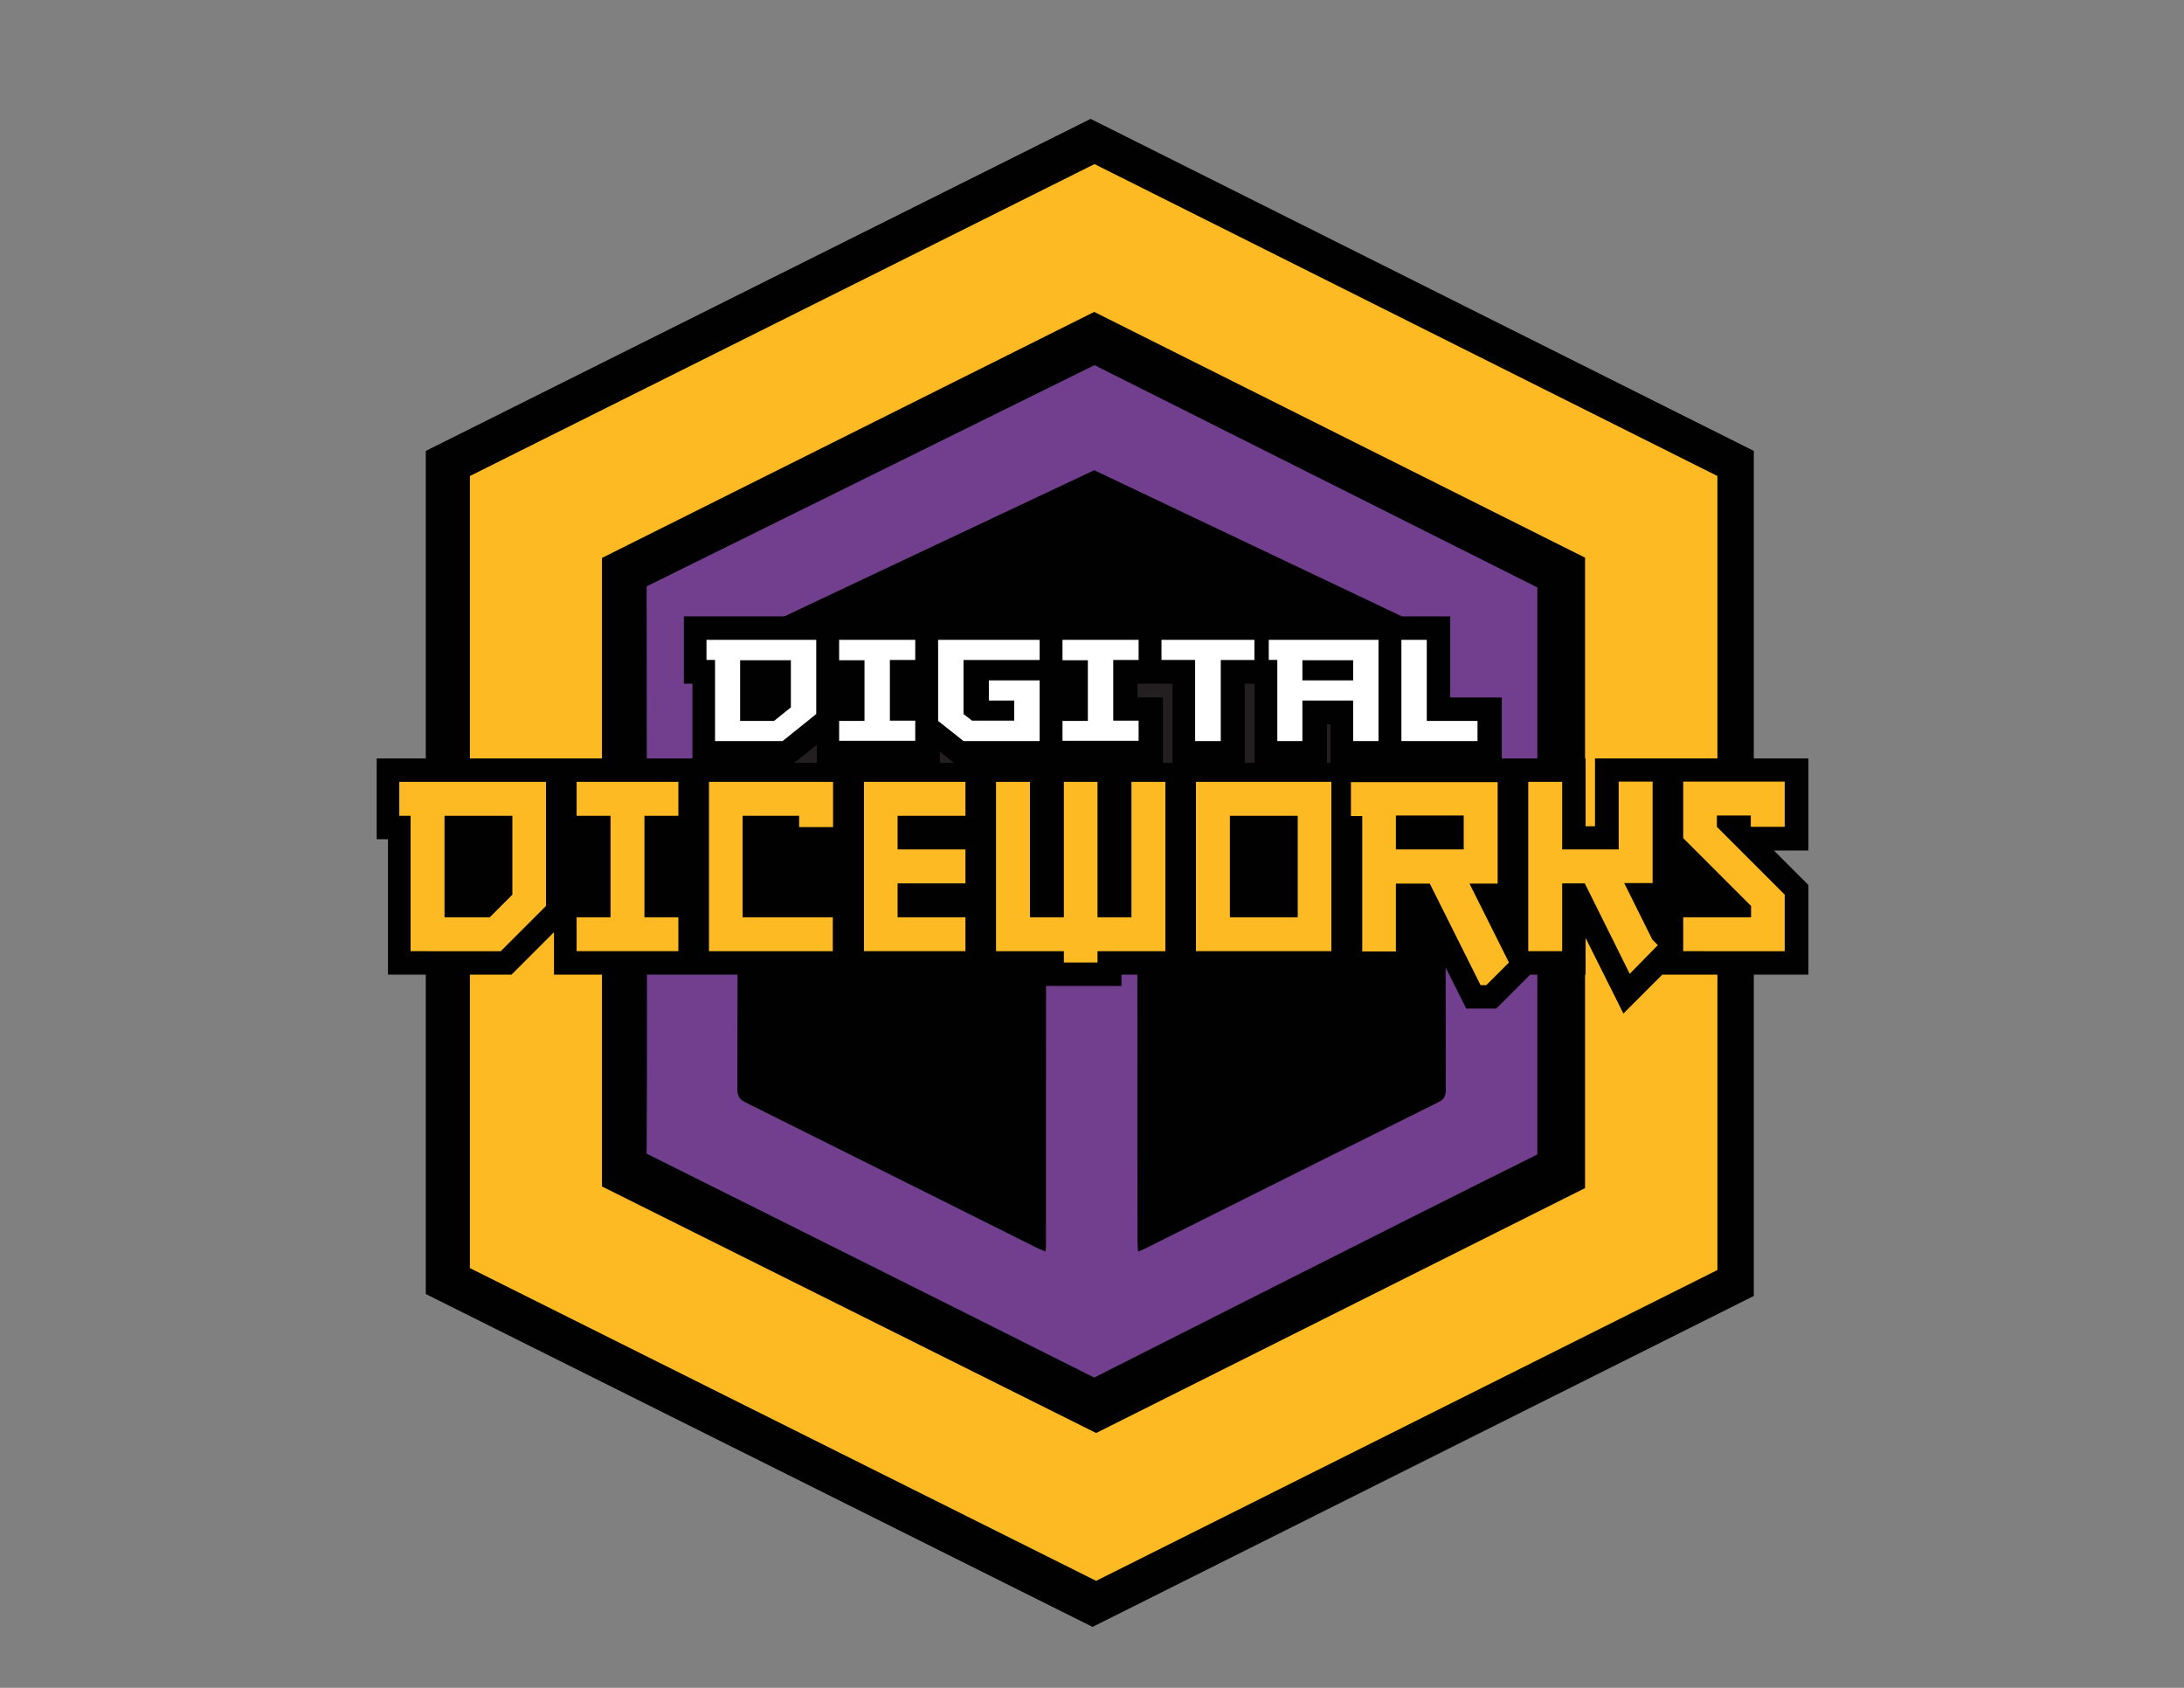 <?xml version="1.0" encoding="utf-8"?>
<!-- Generator: Adobe Illustrator 22.0.1, SVG Export Plug-In . SVG Version: 6.00 Build 0)  -->
<svg version="1.1" id="Layer_1" xmlns="http://www.w3.org/2000/svg" xmlns:xlink="http://www.w3.org/1999/xlink" x="0px" y="0px"
	 viewBox="0 0 792 612" style="enable-background:new 0 0 792 612;" xml:space="preserve">
<rect x="0" y="0" width="792" height="612" fill="#808080" stroke="none"/>
<style type="text/css">
	.st0{fill:#010101;}
	.st1{fill:#723F8F;}
	.st2{fill:#FDBA23;}
	.st3{fill:#231F20;}
	.st4{fill:#FFFFFF;}
</style>
<g>
	<path class="st0" d="M395.5,43.1L154.4,163.5l0,305.7l241.8,120.7l239.8-120V163.5L395.5,43.1L395.5,43.1z"/>
	<path class="st1" d="M234.6,316c0-29.2-0.1-102.9-0.1-102.9v-0.5l162.4-80.2l0,0L557.5,213l0,0l0,205.6l0,0
		c-46.2,22.9-160.7,80.9-160.7,80.9l0,0c-46.3-23.3-162.3-81.2-162.3-81.2l0,0C234.7,388.6,234.6,345.8,234.6,316z M524.3,251.1
		c-1.4,0.6-2.3,0.9-3.2,1.4c-35.3,17.6-70.6,35.3-105.9,52.9c-2.2,1.1-2.8,2.4-2.8,4.7c0.1,46.7,0,93.4,0.1,140.1
		c0,1.1,0.1,2.2,0.2,3.6c1.3-0.5,2.1-0.8,2.8-1.2c35.4-17.7,70.8-35.4,106.2-53c2.3-1.1,2.6-2.6,2.6-4.8c-0.1-46.6,0-93.2,0-139.8
		C524.3,253.9,524.3,252.8,524.3,251.1z M267.5,251c0,1.8,0,2.9,0,4c0,46.6,0,93.2-0.1,139.9c0,2.5,0.8,3.8,3.1,4.9
		c35.2,17.5,70.3,35.1,105.4,52.6c1,0.5,2,0.9,3.3,1.4c0.1-1.4,0.1-2.3,0.1-3.1c0-46.9,0-93.9,0.1-140.8c0-2.4-0.9-3.6-3-4.6
		c-35.1-17.5-70.1-35-105.1-52.5C270.3,252.2,269.2,251.8,267.5,251z M508.4,223.5l-111.6-53l0,0c0,0-115.7,54.5-117.2,55.3
		c1.3,0.7,79.3,33.9,113.1,50.9c2.4,1.2,4.2,1.1,6.5-0.1c28.5-14.4,57.1-28.6,85.7-42.9C491,230.6,509.2,223.9,508.4,223.5z"/>
	<path class="st2" d="M396.8,113.1l178,89.1v228.6l-177.3,88.8l-179.2-89.4l0-227.9L396.8,113.1 M396.9,59.5L170.4,172.6l0,287.2
		l227.1,113.4l225.3-112.7V172.6L396.9,59.5L396.9,59.5z"/>
	<g>
		<path class="st0" d="M655.7,275h-48h-5.9h-23.4v24.6H575V275h-23.4h-5.9h-54.3h-10h-50.2h-5.9h-66.6h-5.9h-42h-5.9h-50.2h-5.9h-42
			h-5.9h-64.3v29.3h4.1v49.1h44.8l15.4-15.4v15.4h48h5.9h50.2h5.9h42h5.9h18.6v4.1h29.3v-4.1h18.6h5.9h54.3h5.9h23.4v-21.5
			l16.9,33.8h10.9l12.3-12.3H575v-13.3l13.7,27.4l14.1-14.1h53v-32.5l-12.5-12.5h12.5V275z"/>
		<path class="st2" d="M148.9,344.9v-49.1h-4.1v-12.3H198v45l-16.4,16.4H148.9z M177.6,332.6l8.2-8.2v-28.6h-24.6v36.8H177.6z"/>
		<path class="st2" d="M209.1,344.9v-12.3h12.3v-36.8h-12.3v-12.3H246v12.3h-12.3v36.8H246v12.3H209.1z"/>
		<path class="st2" d="M257.1,344.9v-61.4h45v16.4h-12.3v-4.1h-20.5v36.8h32.7v12.3H257.1z"/>
		<path class="st2" d="M313.3,344.9v-61.4h36.8v12.3h-24.6V308h24.6v12.3h-24.6v12.3h24.6v12.3H313.3z"/>
		<path class="st2" d="M385.8,349v-4.1h-24.6v-61.4h12.3v49.1h12.3v-49.1H398v49.1h12.3v-49.1h12.3v61.4H398v4.1H385.8z"/>
		<path class="st2" d="M433.7,344.9v-61.4h49.1v61.4H433.7z M470.6,332.6v-36.8H446v36.8H470.6z"/>
		<path class="st2" d="M536.9,357.2l-18.4-36.8h-12.3v24.6H494v-49.1h-4.1v-12.3h53.2v36.8h-10.2l14.3,28.6l-8.2,8.2H536.9z
			 M530.8,308v-12.3h-24.6V308H530.8z"/>
		<path class="st2" d="M574.7,320.3h-8.2v24.6h-12.3v-61.4h12.3V308h20.5v-24.6h12.3v36.8H589l10.2,20.5l2,2L591,353.1L574.7,320.3z
			"/>
		<path class="st2" d="M610.4,344.9v-12.3h24.6v-4.1l-24.6-24.6v-20.5h36.8v16.4h-12.3v-4.1h-12.3v4.1l24.6,24.6v20.5H610.4z"/>
	</g>
	<g>
		<rect x="263.4" y="239.4" class="st3" width="260.8" height="37.2"/>
		<path class="st0" d="M525.9,252.9v-29.4h-17.5h-8.7h-36.3h-11.8h-30.2h-8.7h-27.1h-8.7h-36.3h-8.7h-27.1h-8.7h-48.1v24.4h3.1v29.4
			h36l9.1-7.2v7.2h44.6v-4.8l6,4.8h30.3h8.7h35.9v-24.4h-9.2v-5h0.5h8.7h3.5v29.4h26.2v-29.4h0.5h3.1v29.4h26.2v-14.7h1.3v14.7h17.5
			h8.7h35.9v-24.4H525.9z"/>
		<path class="st4" d="M259.3,268.7v-29.4h-3.1V232H296v26.9l-12.2,9.8H259.3z M280.7,261.4l6.1-4.9v-17.1h-18.4v22H280.7z"/>
		<path class="st4" d="M304.3,268.7v-7.3h9.2v-22h-9.2V232h27.6v7.3h-9.2v22h9.2v7.3H304.3z"/>
		<path class="st4" d="M349.4,268.7l-9.2-7.3V232H377v7.3h-27.6v19.6l3.1,2.4h15.3V254h-9.2v-7.3H377v22H349.4z"/>
		<path class="st4" d="M385.3,268.7v-7.3h9.2v-22h-9.2V232h27.6v7.3h-9.2v22h9.2v7.3H385.3z"/>
		<path class="st4" d="M433.4,268.7v-29.4h-12.2V232h33.7v7.3h-12.2v29.4H433.4z"/>
		<path class="st4" d="M463.2,268.7v-29.4h-3.1V232h39.8v36.7h-9.2V254h-18.4v14.7H463.2z M490.7,246.7v-7.3h-18.4v7.3H490.7z"/>
		<path class="st4" d="M508.2,268.7V232h9.2v29.4h18.4v7.3H508.2z"/>
	</g>
</g>
</svg>
